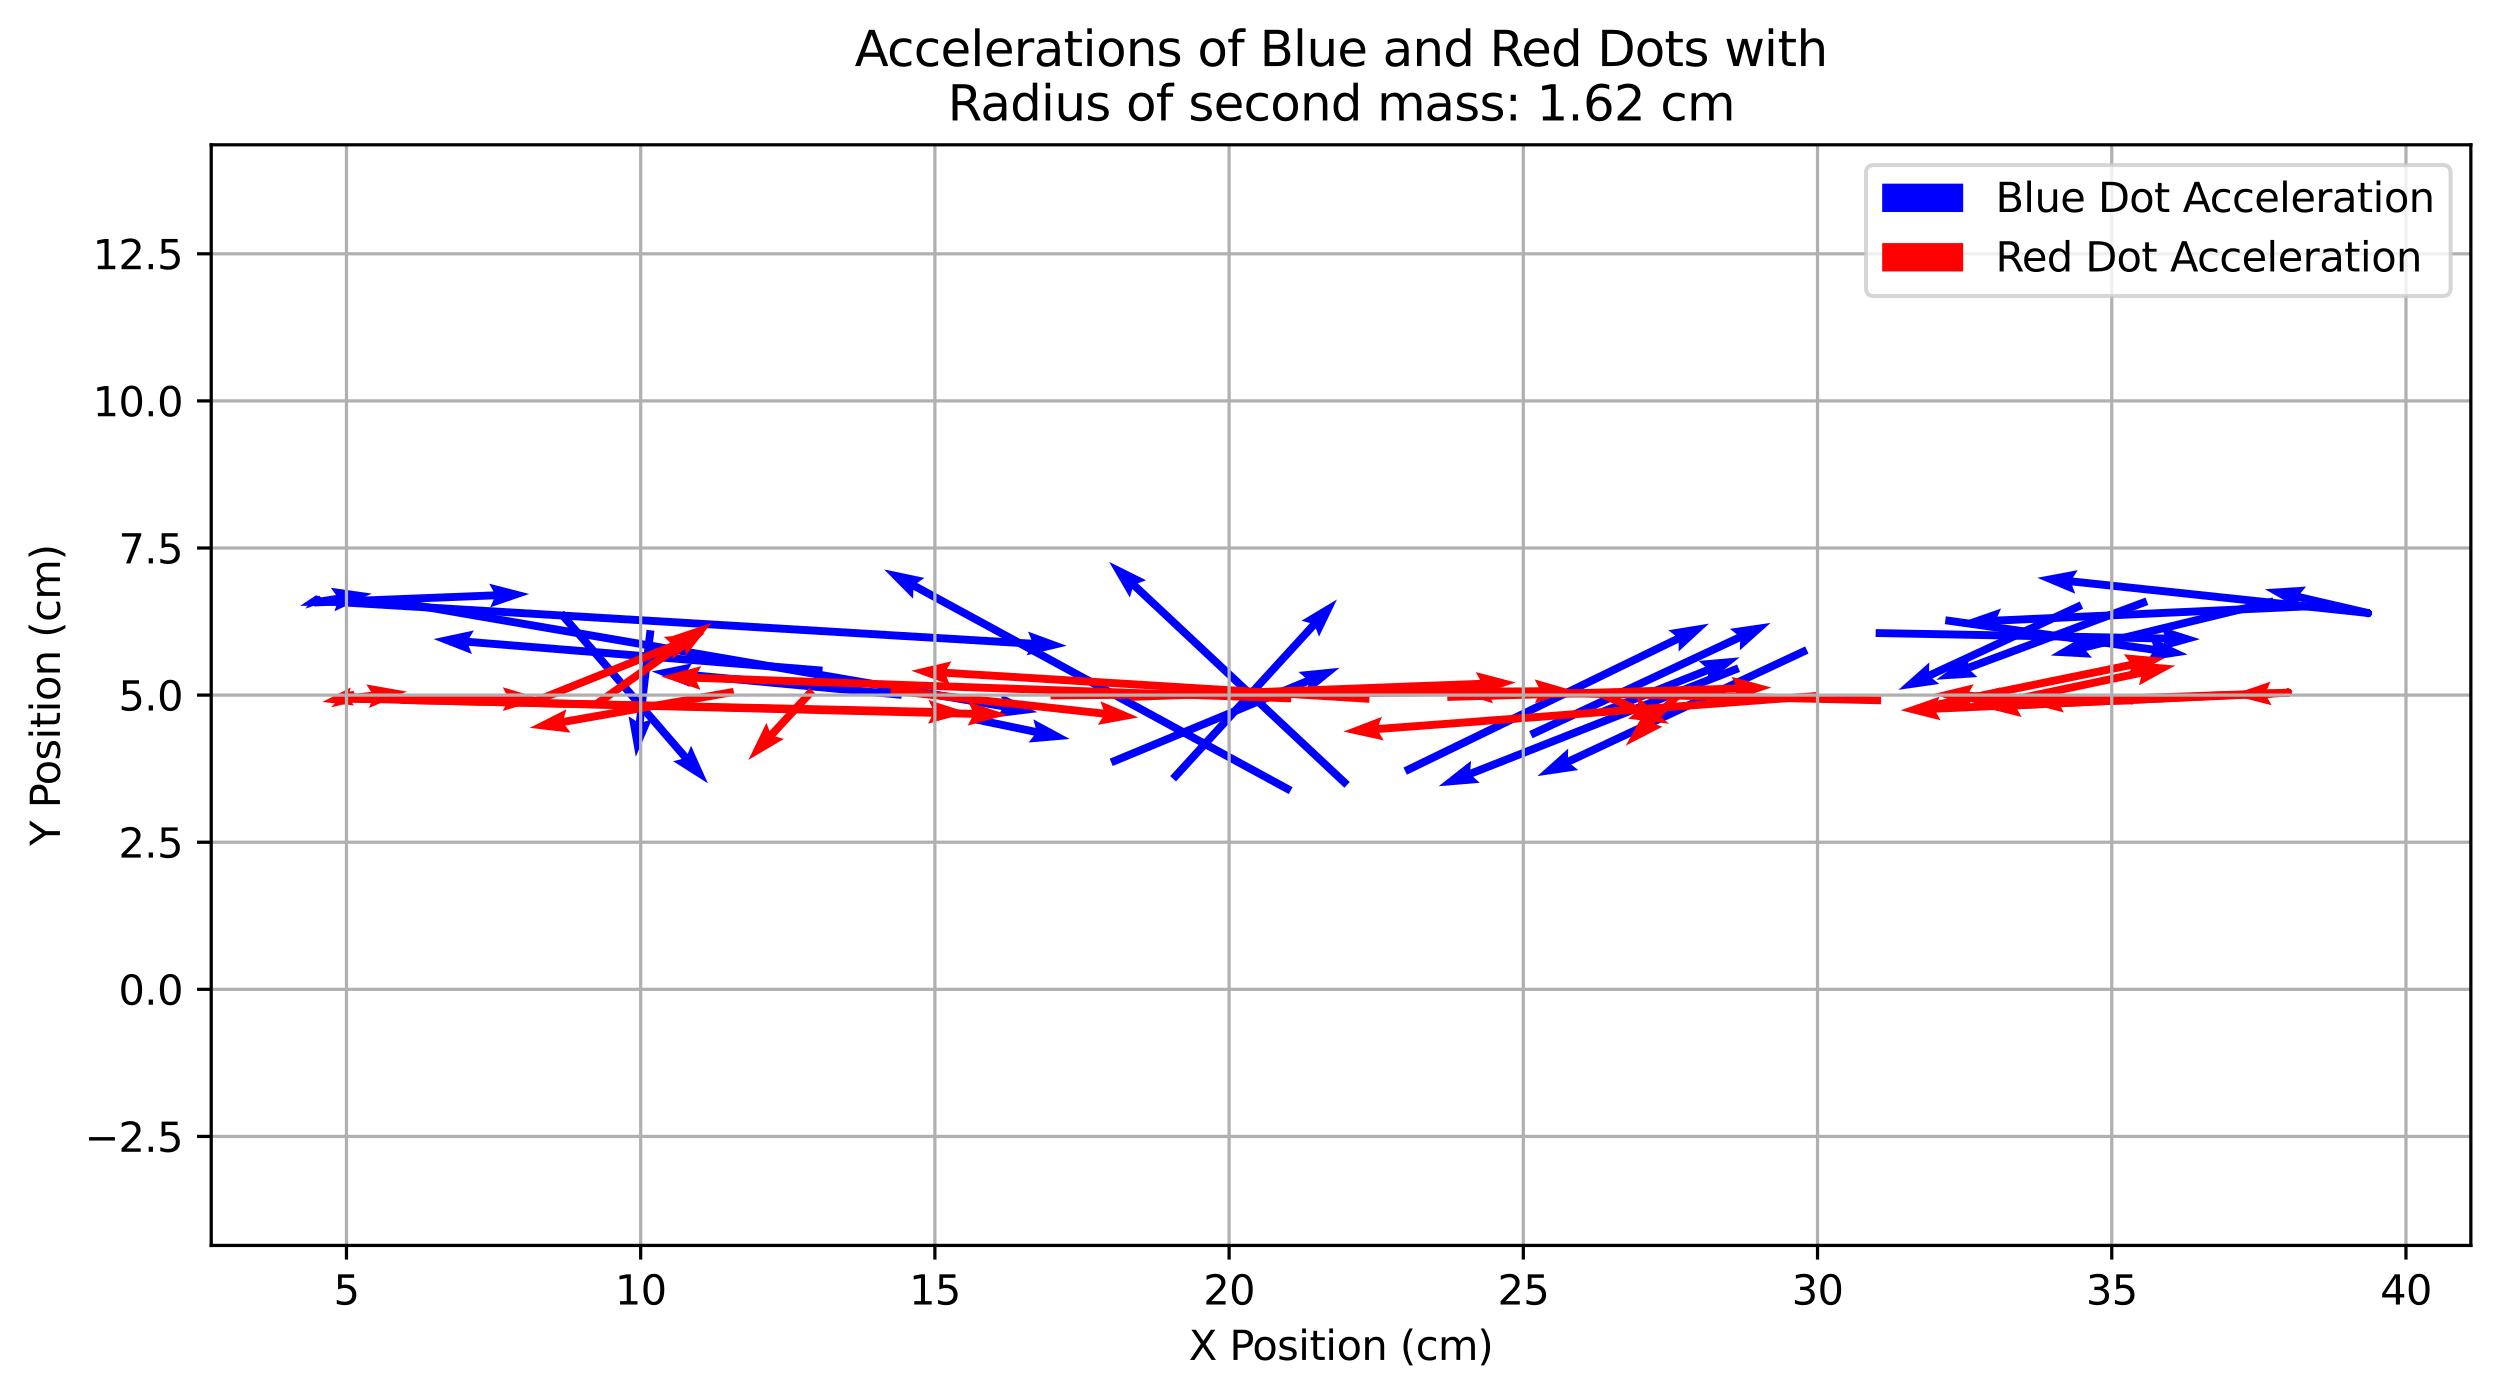 <?xml version="1.0" encoding="utf-8" standalone="no"?>
<!DOCTYPE svg PUBLIC "-//W3C//DTD SVG 1.1//EN"
  "http://www.w3.org/Graphics/SVG/1.1/DTD/svg11.dtd">
<svg xmlns:xlink="http://www.w3.org/1999/xlink" width="617.361pt" height="345.112pt" viewBox="0 0 617.361 345.112" xmlns="http://www.w3.org/2000/svg" version="1.1">
 <defs>
  <style type="text/css">*{stroke-linejoin: round; stroke-linecap: butt}</style>
 </defs>
 <g id="figure_1">
  <g id="patch_1">
   <path d="M 0 345.112 
L 617.361 345.112 
L 617.361 0 
L 0 0 
z
" style="fill: #ffffff"/>
  </g>
  <g id="axes_1">
   <g id="patch_2">
    <path d="M 52.161 307.555 
L 610.161 307.555 
L 610.161 35.755 
L 52.161 35.755 
z
" style="fill: #ffffff"/>
   </g>
   <g id="Quiver_1">
    <path d="M 78.621 149.083 
L 79.378 148.466 
L 79.223 147.502 
L 78.31 147.155 
L 77.553 147.771 
L 77.708 148.735 
L 78.621 149.083 
L 79.378 148.466 
" clip-path="url(#p3fbc8c817f)" style="fill: #0000ff"/>
    <path d="M 78.369 149.037 
L 79.251 148.618 
L 79.33 147.645 
L 78.526 147.09 
L 77.644 147.509 
L 77.565 148.482 
L 78.369 149.037 
L 79.251 148.618 
" clip-path="url(#p3fbc8c817f)" style="fill: #0000ff"/>
    <path d="M 79.41 147.953 
L 78.796 147.193 
L 77.832 147.346 
L 77.481 148.257 
L 78.095 149.016 
L 79.06 148.864 
L 79.41 147.953 
L 78.796 147.193 
" clip-path="url(#p3fbc8c817f)" style="fill: #0000ff"/>
    <path d="M 79.381 148.13 
L 78.93 147.263 
L 77.955 147.22 
L 77.43 148.043 
L 77.88 148.91 
L 78.856 148.953 
L 79.381 148.13 
L 78.93 147.263 
" clip-path="url(#p3fbc8c817f)" style="fill: #0000ff"/>
    <path d="M 79.115 148.823 
L 79.426 147.897 
L 78.78 147.165 
L 77.823 147.358 
L 77.512 148.284 
L 78.158 149.016 
L 79.115 148.823 
L 79.426 147.897 
" clip-path="url(#p3fbc8c817f)" style="fill: #0000ff"/>
    <path d="M 78.673 148.413 
L 78.37 148.633 
L 79.112 149.02 
L 75.42 150.307 
L 77.794 147.2 
L 77.93 148.026 
L 78.234 147.807 
L 78.673 148.413 
" clip-path="url(#p3fbc8c817f)" style="fill: #0000ff"/>
    <path d="M 78.744 148.7 
L 78.294 148.835 
L 79.015 149.599 
L 74.111 149.605 
L 78.202 146.901 
L 78.023 147.936 
L 78.473 147.8 
L 78.744 148.7 
" clip-path="url(#p3fbc8c817f)" style="fill: #0000ff"/>
    <path d="M 77.549 148.59 
L 77.671 148.422 
L 77.213 148.347 
L 78.937 147.032 
L 78.221 149.078 
L 78.007 148.666 
L 77.885 148.834 
L 77.549 148.59 
" clip-path="url(#p3fbc8c817f)" style="fill: #0000ff"/>
    <path d="M 77.468 147.781 
L 82.971 146.943 
L 81.711 145.159 
L 91.806 146.585 
L 82.593 150.951 
L 83.265 148.873 
L 77.762 149.711 
L 77.468 147.781 
" clip-path="url(#p3fbc8c817f)" style="fill: #0000ff"/>
    <path d="M 77.486 147.803 
L 121.856 146.05 
L 120.803 144.137 
L 130.676 146.678 
L 121.034 149.991 
L 121.933 148.001 
L 77.563 149.755 
L 77.486 147.803 
" clip-path="url(#p3fbc8c817f)" style="fill: #0000ff"/>
    <path d="M 80.964 147.561 
L 254.709 157.97 
L 253.851 155.963 
L 263.423 159.471 
L 253.501 161.811 
L 254.592 159.92 
L 80.847 149.51 
L 80.964 147.561 
" clip-path="url(#p3fbc8c817f)" style="fill: #0000ff"/>
    <path d="M 95.342 147.233 
L 247.676 173.425 
L 247.044 171.335 
L 256.172 175.877 
L 246.052 177.109 
L 247.345 175.35 
L 95.011 149.158 
L 95.342 147.233 
" clip-path="url(#p3fbc8c817f)" style="fill: #0000ff"/>
    <path d="M 139.242 150.829 
L 169.814 186.167 
L 170.652 184.151 
L 174.825 193.453 
L 166.221 187.984 
L 168.337 187.445 
L 137.765 152.107 
L 139.242 150.829 
" clip-path="url(#p3fbc8c817f)" style="fill: #0000ff"/>
    <path d="M 161.597 155.759 
L 158.987 178.283 
L 161.039 177.538 
L 157.006 186.901 
L 155.219 176.864 
L 157.047 178.059 
L 159.657 155.535 
L 161.597 155.759 
" clip-path="url(#p3fbc8c817f)" style="fill: #0000ff"/>
    <path d="M 203.026 166.581 
L 115.736 159.494 
L 116.551 161.52 
L 107.055 157.81 
L 117.025 155.68 
L 115.894 157.548 
L 203.184 164.634 
L 203.026 166.581 
" clip-path="url(#p3fbc8c817f)" style="fill: #0000ff"/>
    <path d="M 222.581 172.568 
L 169.589 167.596 
L 170.379 169.632 
L 160.93 165.803 
L 170.926 163.798 
L 169.771 165.652 
L 222.764 170.623 
L 222.581 172.568 
" clip-path="url(#p3fbc8c817f)" style="fill: #0000ff"/>
    <path d="M 241.084 176.698 
L 255.742 179.739 
L 255.183 177.628 
L 264.149 182.48 
L 253.993 183.365 
L 255.346 181.651 
L 240.688 178.61 
L 241.084 176.698 
" clip-path="url(#p3fbc8c817f)" style="fill: #0000ff"/>
    <path d="M 274.03 187.355 
L 322.302 167.359 
L 320.653 165.929 
L 330.795 164.898 
L 322.895 171.342 
L 323.05 169.164 
L 274.777 189.16 
L 274.03 187.355 
" clip-path="url(#p3fbc8c817f)" style="fill: #0000ff"/>
    <path d="M 288.961 191.657 
L 323.499 153.873 
L 321.398 153.276 
L 330.149 148.045 
L 325.723 157.229 
L 324.94 155.19 
L 290.403 192.975 
L 288.961 191.657 
" clip-path="url(#p3fbc8c817f)" style="fill: #0000ff"/>
    <path d="M 318.256 196.105 
L 225.559 145.675 
L 225.483 147.857 
L 218.306 140.617 
L 228.283 142.711 
L 226.492 143.959 
L 319.19 194.39 
L 318.256 196.105 
" clip-path="url(#p3fbc8c817f)" style="fill: #0000ff"/>
    <path d="M 331.982 194.54 
L 279.626 145.471 
L 279.003 147.563 
L 273.882 138.748 
L 283.01 143.288 
L 280.962 144.046 
L 333.318 193.115 
L 331.982 194.54 
" clip-path="url(#p3fbc8c817f)" style="fill: #0000ff"/>
    <path d="M 346.57 189.546 
L 413.69 156.96 
L 411.958 155.63 
L 422.022 154 
L 414.517 160.901 
L 414.543 158.717 
L 347.423 191.303 
L 346.57 189.546 
" clip-path="url(#p3fbc8c817f)" style="fill: #0000ff"/>
    <path d="M 377.622 180.544 
L 428.884 156.637 
L 427.174 155.28 
L 437.262 153.807 
L 429.65 160.59 
L 429.71 158.407 
L 378.447 182.314 
L 377.622 180.544 
" clip-path="url(#p3fbc8c817f)" style="fill: #0000ff"/>
    <path d="M 394.853 175.082 
L 421.079 164.662 
L 419.45 163.207 
L 429.607 162.324 
L 421.613 168.652 
L 421.8 166.477 
L 395.574 176.897 
L 394.853 175.082 
" clip-path="url(#p3fbc8c817f)" style="fill: #0000ff"/>
    <path d="M 429.678 165.918 
L 363.8 191.845 
L 365.424 193.305 
L 355.264 194.155 
L 363.278 187.853 
L 363.085 190.028 
L 428.963 164.1 
L 429.678 165.918 
" clip-path="url(#p3fbc8c817f)" style="fill: #0000ff"/>
    <path d="M 446.597 161.393 
L 388.022 188.807 
L 389.734 190.162 
L 379.648 191.648 
L 387.251 184.856 
L 387.194 187.038 
L 445.769 159.624 
L 446.597 161.393 
" clip-path="url(#p3fbc8c817f)" style="fill: #0000ff"/>
    <path d="M 463.208 155.348 
L 534.486 156.705 
L 533.547 154.734 
L 543.255 157.848 
L 533.436 160.591 
L 534.449 158.657 
L 463.171 157.3 
L 463.208 155.348 
" clip-path="url(#p3fbc8c817f)" style="fill: #0000ff"/>
    <path d="M 480.523 152.202 
L 531.684 159.433 
L 530.99 157.363 
L 540.249 161.63 
L 530.17 163.164 
L 531.41 161.367 
L 480.25 154.135 
L 480.523 152.202 
" clip-path="url(#p3fbc8c817f)" style="fill: #0000ff"/>
    <path d="M 514.414 150.308 
L 477.181 167.538 
L 478.887 168.9 
L 468.795 170.343 
L 476.427 163.583 
L 476.361 165.765 
L 513.594 148.536 
L 514.414 150.308 
" clip-path="url(#p3fbc8c817f)" style="fill: #0000ff"/>
    <path d="M 530.506 149.396 
L 486.707 165.711 
L 488.304 167.2 
L 478.131 167.864 
L 486.259 161.71 
L 486.026 163.881 
L 529.824 147.566 
L 530.506 149.396 
" clip-path="url(#p3fbc8c817f)" style="fill: #0000ff"/>
    <path d="M 561.708 149.448 
L 515.176 160.751 
L 516.586 162.418 
L 506.405 161.877 
L 515.203 156.725 
L 514.715 158.853 
L 561.247 147.55 
L 561.708 149.448 
" clip-path="url(#p3fbc8c817f)" style="fill: #0000ff"/>
    <path d="M 576.462 150.4 
L 493.359 154.21 
L 494.424 156.116 
L 484.535 153.637 
L 494.155 150.263 
L 493.269 152.259 
L 576.373 148.449 
L 576.462 150.4 
" clip-path="url(#p3fbc8c817f)" style="fill: #0000ff"/>
    <path d="M 583.909 152.269 
L 511.701 144.576 
L 512.465 146.621 
L 503.065 142.674 
L 513.086 140.795 
L 511.908 142.634 
L 584.116 150.327 
L 583.909 152.269 
" clip-path="url(#p3fbc8c817f)" style="fill: #0000ff"/>
    <path d="M 584.437 152.324 
L 567.645 148.433 
L 568.156 150.556 
L 559.304 145.498 
L 569.478 144.848 
L 568.086 146.531 
L 584.878 150.421 
L 584.437 152.324 
" clip-path="url(#p3fbc8c817f)" style="fill: #0000ff"/>
    <path d="M 584.69 151.617 
L 584.477 151.587 
L 584.629 152.043 
L 582.592 151.1 
L 584.811 150.765 
L 584.538 151.161 
L 584.751 151.191 
L 584.69 151.617 
" clip-path="url(#p3fbc8c817f)" style="fill: #0000ff"/>
    <path d="M 583.865 151.052 
L 583.993 152.02 
L 584.895 152.393 
L 585.669 151.798 
L 585.541 150.83 
L 584.639 150.457 
L 583.865 151.052 
L 583.993 152.02 
" clip-path="url(#p3fbc8c817f)" style="fill: #0000ff"/>
    <path d="M 583.788 151.429 
L 584.294 152.264 
L 585.271 152.243 
L 585.741 151.387 
L 585.234 150.552 
L 584.258 150.573 
L 583.788 151.429 
L 584.294 152.264 
" clip-path="url(#p3fbc8c817f)" style="fill: #0000ff"/>
    <path d="M 584.599 150.502 
L 583.853 151.132 
L 584.025 152.093 
L 584.944 152.424 
L 585.69 151.794 
L 585.517 150.833 
L 584.599 150.502 
L 583.853 151.132 
" clip-path="url(#p3fbc8c817f)" style="fill: #0000ff"/>
    <path d="M 584.777 150.474 
L 583.921 150.944 
L 583.9 151.92 
L 584.735 152.427 
L 585.591 151.957 
L 585.612 150.981 
L 584.777 150.474 
L 583.921 150.944 
" clip-path="url(#p3fbc8c817f)" style="fill: #0000ff"/>
    <path d="M 585.167 152.292 
L 585.725 151.491 
L 585.31 150.607 
L 584.336 150.525 
L 583.779 151.326 
L 584.194 152.21 
L 585.167 152.292 
L 585.725 151.491 
" clip-path="url(#p3fbc8c817f)" style="fill: #0000ff"/>
    <path d="M 585.01 152.333 
L 585.685 151.627 
L 585.411 150.69 
L 584.463 150.458 
L 583.788 151.164 
L 584.061 152.101 
L 585.01 152.333 
L 585.685 151.627 
" clip-path="url(#p3fbc8c817f)" style="fill: #0000ff"/>
    <path d="M 584.066 150.76 
L 583.816 151.704 
L 584.508 152.393 
L 585.45 152.138 
L 585.701 151.194 
L 585.009 150.505 
L 584.066 150.76 
L 583.816 151.704 
" clip-path="url(#p3fbc8c817f)" style="fill: #0000ff"/>
    <path d="M 584.26 150.59 
L 583.776 151.438 
L 584.268 152.282 
L 585.245 152.277 
L 585.729 151.429 
L 585.236 150.586 
L 584.26 150.59 
L 583.776 151.438 
" clip-path="url(#p3fbc8c817f)" style="fill: #0000ff"/>
    <path d="M 584.901 150.493 
L 583.988 150.84 
L 583.832 151.803 
L 584.588 152.421 
L 585.501 152.075 
L 585.658 151.111 
L 584.901 150.493 
L 583.988 150.84 
" clip-path="url(#p3fbc8c817f)" style="fill: #0000ff"/>
    <path d="M 585.686 151.19 
L 585.018 150.477 
L 584.067 150.698 
L 583.783 151.632 
L 584.451 152.345 
L 585.402 152.124 
L 585.686 151.19 
L 585.018 150.477 
" clip-path="url(#p3fbc8c817f)" style="fill: #0000ff"/>
    <path d="M 585.071 152.339 
L 585.711 151.601 
L 585.393 150.678 
L 584.434 150.492 
L 583.794 151.23 
L 584.112 152.153 
L 585.071 152.339 
L 585.711 151.601 
" clip-path="url(#p3fbc8c817f)" style="fill: #0000ff"/>
    <path d="M 583.787 151.413 
L 584.265 152.264 
L 585.242 152.275 
L 585.74 151.435 
L 585.261 150.584 
L 584.285 150.572 
L 583.787 151.413 
L 584.265 152.264 
" clip-path="url(#p3fbc8c817f)" style="fill: #0000ff"/>
    <path d="M 583.824 151.62 
L 584.493 152.331 
L 585.443 152.107 
L 585.725 151.172 
L 585.055 150.461 
L 584.105 150.685 
L 583.824 151.62 
L 584.493 152.331 
" clip-path="url(#p3fbc8c817f)" style="fill: #0000ff"/>
    <path d="M 585.639 151.042 
L 584.867 150.444 
L 583.963 150.813 
L 583.83 151.78 
L 584.602 152.379 
L 585.506 152.01 
L 585.639 151.042 
L 584.867 150.444 
" clip-path="url(#p3fbc8c817f)" style="fill: #0000ff"/>
    <path d="M 585.692 151.451 
L 585.25 150.58 
L 584.275 150.528 
L 583.742 151.346 
L 584.184 152.217 
L 585.159 152.269 
L 585.692 151.451 
L 585.25 150.58 
" clip-path="url(#p3fbc8c817f)" style="fill: #0000ff"/>
    <path d="M 585.159 152.282 
L 585.721 151.483 
L 585.311 150.597 
L 584.338 150.51 
L 583.776 151.308 
L 584.187 152.194 
L 585.159 152.282 
L 585.721 151.483 
" clip-path="url(#p3fbc8c817f)" style="fill: #0000ff"/>
    <path d="M 583.829 151.543 
L 584.42 152.32 
L 585.389 152.197 
L 585.766 151.296 
L 585.175 150.519 
L 584.206 150.642 
L 583.829 151.543 
L 584.42 152.32 
" clip-path="url(#p3fbc8c817f)" style="fill: #0000ff"/>
    <path d="M 583.815 151.34 
L 584.239 152.22 
L 585.213 152.292 
L 585.762 151.485 
L 585.338 150.606 
L 584.364 150.533 
L 583.815 151.34 
L 584.239 152.22 
" clip-path="url(#p3fbc8c817f)" style="fill: #0000ff"/>
    <path d="M 585.029 150.505 
L 584.082 150.744 
L 583.815 151.683 
L 584.495 152.384 
L 585.442 152.146 
L 585.709 151.206 
L 585.029 150.505 
L 584.082 150.744 
" clip-path="url(#p3fbc8c817f)" style="fill: #0000ff"/>
    <path d="M 585.182 150.535 
L 584.209 150.619 
L 583.795 151.504 
L 584.354 152.304 
L 585.327 152.22 
L 585.741 151.335 
L 585.182 150.535 
L 584.209 150.619 
" clip-path="url(#p3fbc8c817f)" style="fill: #0000ff"/>
    <path d="M 585.204 152.251 
L 585.716 151.42 
L 585.252 150.56 
L 584.276 150.533 
L 583.764 151.364 
L 584.228 152.223 
L 585.204 152.251 
L 585.716 151.42 
" clip-path="url(#p3fbc8c817f)" style="fill: #0000ff"/>
    <path d="M 584.037 152.074 
L 584.971 152.358 
L 585.685 151.691 
L 585.464 150.74 
L 584.529 150.456 
L 583.816 151.123 
L 584.037 152.074 
L 584.971 152.358 
" clip-path="url(#p3fbc8c817f)" style="fill: #0000ff"/>
    <path d="M 584.263 152.255 
L 585.24 152.258 
L 585.731 151.414 
L 585.245 150.567 
L 584.269 150.564 
L 583.778 151.408 
L 584.263 152.255 
L 585.24 152.258 
" clip-path="url(#p3fbc8c817f)" style="fill: #0000ff"/>
    <path d="M 585.516 151.997 
L 585.627 151.027 
L 584.842 150.445 
L 583.947 150.834 
L 583.835 151.804 
L 584.62 152.385 
L 585.516 151.997 
L 585.627 151.027 
" clip-path="url(#p3fbc8c817f)" style="fill: #0000ff"/>
    <path d="M 585.644 151.909 
L 585.599 150.934 
L 584.732 150.485 
L 583.91 151.011 
L 583.954 151.986 
L 584.821 152.436 
L 585.644 151.909 
L 585.599 150.934 
" clip-path="url(#p3fbc8c817f)" style="fill: #0000ff"/>
   </g>
   <g id="Quiver_2">
    <path d="M 87.761 171.391 
L 87.104 170.669 
L 86.15 170.877 
L 85.853 171.807 
L 86.51 172.529 
L 87.464 172.321 
L 87.761 171.391 
L 87.104 170.669 
" clip-path="url(#p3fbc8c817f)" style="fill: #ff0000"/>
    <path d="M 87.127 170.799 
L 86.154 170.88 
L 85.737 171.763 
L 86.293 172.566 
L 87.267 172.485 
L 87.683 171.602 
L 87.127 170.799 
L 86.154 170.88 
" clip-path="url(#p3fbc8c817f)" style="fill: #ff0000"/>
    <path d="M 86.893 170.759 
L 85.99 171.13 
L 85.86 172.098 
L 86.632 172.695 
L 87.536 172.324 
L 87.666 171.356 
L 86.893 170.759 
L 85.99 171.13 
" clip-path="url(#p3fbc8c817f)" style="fill: #ff0000"/>
    <path d="M 87.583 171.817 
L 87.223 170.91 
L 86.257 170.767 
L 85.651 171.533 
L 86.011 172.441 
L 86.977 172.583 
L 87.583 171.817 
L 87.223 170.91 
" clip-path="url(#p3fbc8c817f)" style="fill: #ff0000"/>
    <path d="M 87.515 172.404 
L 87.661 171.439 
L 86.898 170.829 
L 85.989 171.186 
L 85.843 172.151 
L 86.606 172.76 
L 87.515 172.404 
L 87.661 171.439 
" clip-path="url(#p3fbc8c817f)" style="fill: #ff0000"/>
    <path d="M 87.061 172.249 
L 86.556 172.542 
L 87.648 173.259 
L 81.718 174.679 
L 85.887 170.229 
L 85.969 171.533 
L 86.474 171.239 
L 87.061 172.249 
" clip-path="url(#p3fbc8c817f)" style="fill: #ff0000"/>
    <path d="M 87.165 172.741 
L 86.421 172.877 
L 87.436 174.229 
L 79.59 173.355 
L 86.621 169.765 
L 86.149 171.389 
L 86.893 171.253 
L 87.165 172.741 
" clip-path="url(#p3fbc8c817f)" style="fill: #ff0000"/>
    <path d="M 85.606 172.236 
L 85.778 172.04 
L 85.214 171.894 
L 87.514 170.445 
L 86.391 172.92 
L 86.17 172.382 
L 85.999 172.578 
L 85.606 172.236 
" clip-path="url(#p3fbc8c817f)" style="fill: #ff0000"/>
    <path d="M 85.637 171.545 
L 91.641 170.841 
L 90.444 169.015 
L 100.483 170.786 
L 91.127 174.834 
L 91.869 172.78 
L 85.865 173.485 
L 85.637 171.545 
" clip-path="url(#p3fbc8c817f)" style="fill: #ff0000"/>
    <path d="M 85.559 171.606 
L 125.139 171.669 
L 124.165 169.714 
L 133.926 172.659 
L 124.156 175.573 
L 125.136 173.622 
L 85.556 173.559 
L 85.559 171.606 
" clip-path="url(#p3fbc8c817f)" style="fill: #ff0000"/>
    <path d="M 88.337 171.575 
L 240.032 175.297 
L 239.103 173.321 
L 248.794 176.489 
L 238.96 179.178 
L 239.984 177.25 
L 88.289 173.528 
L 88.337 171.575 
" clip-path="url(#p3fbc8c817f)" style="fill: #ff0000"/>
    <path d="M 98.918 171.874 
L 230.227 174.819 
L 229.294 172.844 
L 238.991 175.992 
L 229.163 178.702 
L 230.183 176.771 
L 98.874 173.827 
L 98.918 171.874 
" clip-path="url(#p3fbc8c817f)" style="fill: #ff0000"/>
    <path d="M 130.609 172.698 
L 165.544 158.72 
L 163.911 157.269 
L 174.066 156.361 
L 166.088 162.709 
L 166.269 160.533 
L 131.335 174.511 
L 130.609 172.698 
" clip-path="url(#p3fbc8c817f)" style="fill: #ff0000"/>
    <path d="M 146.628 173.124 
L 167.941 158.103 
L 166.017 157.069 
L 175.687 153.838 
L 169.393 161.858 
L 169.066 159.699 
L 147.753 174.72 
L 146.628 173.124 
" clip-path="url(#p3fbc8c817f)" style="fill: #ff0000"/>
    <path d="M 181.384 171.808 
L 139.601 179.177 
L 140.902 180.93 
L 130.777 179.741 
L 139.885 175.16 
L 139.262 177.253 
L 181.045 169.885 
L 181.384 171.808 
" clip-path="url(#p3fbc8c817f)" style="fill: #ff0000"/>
    <path d="M 201.303 171.204 
L 191.471 181.866 
L 193.569 182.472 
L 184.796 187.665 
L 189.262 178.5 
L 190.036 180.542 
L 199.867 169.88 
L 201.303 171.204 
" clip-path="url(#p3fbc8c817f)" style="fill: #ff0000"/>
    <path d="M 220.059 169.528 
L 272.485 175.229 
L 271.725 173.182 
L 281.117 177.15 
L 271.092 179.006 
L 272.274 177.17 
L 219.848 171.47 
L 220.059 169.528 
" clip-path="url(#p3fbc8c817f)" style="fill: #ff0000"/>
    <path d="M 259.421 170.754 
L 379.965 169.722 
L 378.972 167.777 
L 388.762 170.623 
L 379.022 173.636 
L 379.982 171.674 
L 259.438 172.707 
L 259.421 170.754 
" clip-path="url(#p3fbc8c817f)" style="fill: #ff0000"/>
    <path d="M 279.102 171.129 
L 365.479 167.889 
L 364.43 165.974 
L 374.298 168.535 
L 364.649 171.829 
L 365.552 169.841 
L 279.176 173.08 
L 279.102 171.129 
" clip-path="url(#p3fbc8c817f)" style="fill: #ff0000"/>
    <path d="M 318.814 173.443 
L 172.06 168.367 
L 172.969 170.352 
L 163.311 167.087 
L 173.171 164.497 
L 172.128 166.415 
L 318.882 171.491 
L 318.814 173.443 
" clip-path="url(#p3fbc8c817f)" style="fill: #ff0000"/>
    <path d="M 338.109 173.552 
L 233.745 167.143 
L 234.6 169.152 
L 225.032 165.629 
L 234.959 163.304 
L 233.864 165.193 
L 338.229 171.602 
L 338.109 173.552 
" clip-path="url(#p3fbc8c817f)" style="fill: #ff0000"/>
    <path d="M 357.365 171.134 
L 428.628 169.061 
L 427.595 167.137 
L 437.441 169.782 
L 427.766 172.994 
L 428.685 171.013 
L 357.422 173.087 
L 357.365 171.134 
" clip-path="url(#p3fbc8c817f)" style="fill: #ff0000"/>
    <path d="M 396.254 170.682 
L 404.524 174.309 
L 404.415 172.129 
L 412.181 178.733 
L 402.061 177.494 
L 403.74 176.098 
L 395.47 172.471 
L 396.254 170.682 
" clip-path="url(#p3fbc8c817f)" style="fill: #ff0000"/>
    <path d="M 415.459 171.966 
L 408.454 178.73 
L 410.513 179.457 
L 401.453 184.132 
L 406.443 175.242 
L 407.097 177.325 
L 414.103 170.561 
L 415.459 171.966 
" clip-path="url(#p3fbc8c817f)" style="fill: #ff0000"/>
    <path d="M 449.252 172.788 
L 340.594 180.975 
L 341.715 182.849 
L 331.757 180.661 
L 341.274 177.007 
L 340.447 179.027 
L 449.105 170.841 
L 449.252 172.788 
" clip-path="url(#p3fbc8c817f)" style="fill: #ff0000"/>
    <path d="M 464.482 173.914 
L 367.766 171.72 
L 368.698 173.694 
L 359.002 170.544 
L 368.831 167.837 
L 367.81 169.767 
L 464.526 171.962 
L 464.482 173.914 
" clip-path="url(#p3fbc8c817f)" style="fill: #ff0000"/>
    <path d="M 477.753 173.132 
L 525.79 163.292 
L 524.441 161.575 
L 534.595 162.485 
L 525.617 167.315 
L 526.182 165.205 
L 478.145 175.046 
L 477.753 173.132 
" clip-path="url(#p3fbc8c817f)" style="fill: #ff0000"/>
    <path d="M 490.457 173.208 
L 528.355 165.214 
L 526.996 163.505 
L 537.156 164.356 
L 528.206 169.237 
L 528.758 167.125 
L 490.861 175.119 
L 490.457 173.208 
" clip-path="url(#p3fbc8c817f)" style="fill: #ff0000"/>
    <path d="M 514.94 174.298 
L 486.208 172.812 
L 487.083 174.813 
L 477.482 171.383 
L 487.385 168.962 
L 486.309 170.862 
L 515.041 172.348 
L 514.94 174.298 
" clip-path="url(#p3fbc8c817f)" style="fill: #ff0000"/>
    <path d="M 526.809 173.976 
L 492.987 173.621 
L 493.943 175.584 
L 484.209 172.552 
L 494.004 169.725 
L 493.007 171.668 
L 526.83 172.023 
L 526.809 173.976 
" clip-path="url(#p3fbc8c817f)" style="fill: #ff0000"/>
    <path d="M 550.248 172.637 
L 498.154 175.155 
L 499.223 177.059 
L 489.328 174.604 
L 498.94 171.207 
L 498.059 173.205 
L 550.154 170.686 
L 550.248 172.637 
" clip-path="url(#p3fbc8c817f)" style="fill: #ff0000"/>
    <path d="M 561.144 172.24 
L 478.167 175.974 
L 479.23 177.881 
L 469.344 175.393 
L 478.967 172.028 
L 478.079 174.023 
L 561.056 170.289 
L 561.144 172.24 
" clip-path="url(#p3fbc8c817f)" style="fill: #ff0000"/>
    <path d="M 564.756 172.059 
L 508.626 174.04 
L 509.671 175.958 
L 499.809 173.375 
L 509.464 170.102 
L 508.557 172.089 
L 564.687 170.107 
L 564.756 172.059 
" clip-path="url(#p3fbc8c817f)" style="fill: #ff0000"/>
    <path d="M 565.006 172.037 
L 559.906 172.249 
L 560.963 174.159 
L 551.084 171.638 
L 560.719 168.306 
L 559.825 170.297 
L 564.925 170.085 
L 565.006 172.037 
" clip-path="url(#p3fbc8c817f)" style="fill: #ff0000"/>
    <path d="M 564.095 171.385 
L 564.867 171.983 
L 565.771 171.614 
L 565.903 170.646 
L 565.131 170.048 
L 564.227 170.418 
L 564.095 171.385 
L 564.867 171.983 
" clip-path="url(#p3fbc8c817f)" style="fill: #ff0000"/>
    <path d="M 564.325 171.649 
L 565.248 171.969 
L 565.987 171.33 
L 565.803 170.371 
L 564.88 170.051 
L 564.142 170.69 
L 564.325 171.649 
L 565.248 171.969 
" clip-path="url(#p3fbc8c817f)" style="fill: #ff0000"/>
    <path d="M 564.317 170.339 
L 564.058 171.281 
L 564.745 171.975 
L 565.689 171.728 
L 565.948 170.786 
L 565.261 170.092 
L 564.317 170.339 
L 564.058 171.281 
" clip-path="url(#p3fbc8c817f)" style="fill: #ff0000"/>
    <path d="M 565.777 170.404 
L 564.865 170.054 
L 564.106 170.67 
L 564.26 171.634 
L 565.172 171.983 
L 565.93 171.368 
L 565.777 170.404 
L 564.865 170.054 
" clip-path="url(#p3fbc8c817f)" style="fill: #ff0000"/>
    <path d="M 565.929 171.277 
L 565.709 170.326 
L 564.775 170.041 
L 564.061 170.707 
L 564.281 171.658 
L 565.215 171.943 
L 565.929 171.277 
L 565.709 170.326 
" clip-path="url(#p3fbc8c817f)" style="fill: #ff0000"/>
    <path d="M 564.952 171.924 
L 565.844 171.527 
L 565.945 170.555 
L 565.155 169.982 
L 564.263 170.38 
L 564.161 171.351 
L 564.952 171.924 
L 565.844 171.527 
" clip-path="url(#p3fbc8c817f)" style="fill: #ff0000"/>
    <path d="M 564.118 170.642 
L 564.242 171.61 
L 565.142 171.987 
L 565.919 171.396 
L 565.795 170.427 
L 564.894 170.05 
L 564.118 170.642 
L 564.242 171.61 
" clip-path="url(#p3fbc8c817f)" style="fill: #ff0000"/>
    <path d="M 564.805 170.066 
L 564.087 170.727 
L 564.3 171.68 
L 565.232 171.972 
L 565.95 171.311 
L 565.737 170.358 
L 564.805 170.066 
L 564.087 170.727 
" clip-path="url(#p3fbc8c817f)" style="fill: #ff0000"/>
    <path d="M 565.882 171.446 
L 565.816 170.472 
L 564.94 170.041 
L 564.129 170.585 
L 564.194 171.559 
L 565.07 171.99 
L 565.882 171.446 
L 565.816 170.472 
" clip-path="url(#p3fbc8c817f)" style="fill: #ff0000"/>
    <path d="M 565.67 171.697 
L 565.943 170.76 
L 565.268 170.054 
L 564.32 170.286 
L 564.046 171.224 
L 564.721 171.929 
L 565.67 171.697 
L 565.943 170.76 
" clip-path="url(#p3fbc8c817f)" style="fill: #ff0000"/>
    <path d="M 564.123 171.377 
L 564.878 171.996 
L 565.791 171.652 
L 565.95 170.689 
L 565.195 170.069 
L 564.282 170.413 
L 564.123 171.377 
L 564.878 171.996 
" clip-path="url(#p3fbc8c817f)" style="fill: #ff0000"/>
    <path d="M 564.338 170.35 
L 564.096 171.296 
L 564.795 171.979 
L 565.735 171.715 
L 565.977 170.769 
L 565.278 170.087 
L 564.338 170.35 
L 564.096 171.296 
" clip-path="url(#p3fbc8c817f)" style="fill: #ff0000"/>
    <path d="M 565.264 171.931 
L 565.942 171.228 
L 565.673 170.29 
L 564.726 170.053 
L 564.047 170.756 
L 564.316 171.694 
L 565.264 171.931 
L 565.942 171.228 
" clip-path="url(#p3fbc8c817f)" style="fill: #ff0000"/>
    <path d="M 565.696 170.313 
L 564.743 170.101 
L 564.083 170.821 
L 564.377 171.753 
L 565.33 171.964 
L 565.99 171.244 
L 565.696 170.313 
L 564.743 170.101 
" clip-path="url(#p3fbc8c817f)" style="fill: #ff0000"/>
    <path d="M 565.001 170.101 
L 564.168 170.61 
L 564.192 171.586 
L 565.05 172.053 
L 565.883 171.544 
L 565.859 170.568 
L 565.001 170.101 
L 564.168 170.61 
" clip-path="url(#p3fbc8c817f)" style="fill: #ff0000"/>
    <path d="M 564.141 170.761 
L 564.366 171.711 
L 565.302 171.992 
L 566.012 171.322 
L 565.787 170.371 
L 564.852 170.091 
L 564.141 170.761 
L 564.366 171.711 
" clip-path="url(#p3fbc8c817f)" style="fill: #ff0000"/>
    <path d="M 565.456 171.882 
L 565.981 171.058 
L 565.53 170.192 
L 564.554 170.149 
L 564.029 170.973 
L 564.48 171.839 
L 565.456 171.882 
L 565.981 171.058 
" clip-path="url(#p3fbc8c817f)" style="fill: #ff0000"/>
    <path d="M 565.796 170.476 
L 564.904 170.078 
L 564.114 170.652 
L 564.215 171.623 
L 565.107 172.021 
L 565.897 171.447 
L 565.796 170.476 
L 564.904 170.078 
" clip-path="url(#p3fbc8c817f)" style="fill: #ff0000"/>
    <path d="M 565.981 171.006 
L 565.485 170.165 
L 564.508 170.175 
L 564.029 171.026 
L 564.525 171.866 
L 565.502 171.856 
L 565.981 171.006 
L 565.485 170.165 
" clip-path="url(#p3fbc8c817f)" style="fill: #ff0000"/>
    <path d="M 564.771 171.963 
L 565.713 171.705 
L 565.96 170.761 
L 565.266 170.074 
L 564.324 170.332 
L 564.077 171.277 
L 564.771 171.963 
L 565.713 171.705 
" clip-path="url(#p3fbc8c817f)" style="fill: #ff0000"/>
    <path d="M 564.255 171.569 
L 565.143 171.974 
L 565.938 171.407 
L 565.844 170.435 
L 564.956 170.03 
L 564.161 170.597 
L 564.255 171.569 
L 565.143 171.974 
" clip-path="url(#p3fbc8c817f)" style="fill: #ff0000"/>
    <path d="M 565.265 170.108 
L 564.32 170.354 
L 564.061 171.296 
L 564.746 171.991 
L 565.691 171.745 
L 565.95 170.803 
L 565.265 170.108 
L 564.32 170.354 
" clip-path="url(#p3fbc8c817f)" style="fill: #ff0000"/>
    <path d="M 564.071 171.175 
L 564.677 171.941 
L 565.643 171.798 
L 566.003 170.89 
L 565.396 170.125 
L 564.43 170.267 
L 564.071 171.175 
L 564.677 171.941 
" clip-path="url(#p3fbc8c817f)" style="fill: #ff0000"/>
    <path d="M 564.95 171.993 
L 565.828 171.565 
L 565.896 170.591 
L 565.087 170.045 
L 564.209 170.473 
L 564.141 171.447 
L 564.95 171.993 
L 565.828 171.565 
" clip-path="url(#p3fbc8c817f)" style="fill: #ff0000"/>
    <path d="M 565.917 170.698 
L 565.156 170.085 
L 564.245 170.438 
L 564.095 171.402 
L 564.855 172.015 
L 565.766 171.663 
L 565.917 170.698 
L 565.156 170.085 
" clip-path="url(#p3fbc8c817f)" style="fill: #ff0000"/>
    <path d="M 565.648 170.271 
L 564.682 170.123 
L 564.071 170.884 
L 564.426 171.794 
L 565.391 171.943 
L 566.002 171.181 
L 565.648 170.271 
L 564.682 170.123 
" clip-path="url(#p3fbc8c817f)" style="fill: #ff0000"/>
   </g>
   <g id="matplotlib.axis_1">
    <g id="xtick_1">
     <g id="line2d_1">
      <path d="M 85.558 307.555 
L 85.558 35.755 
" clip-path="url(#p3fbc8c817f)" style="fill: none; stroke: #b0b0b0; stroke-width: 0.8; stroke-linecap: square"/>
     </g>
     <g id="line2d_2">
      <defs>
       <path id="ma0cc996bca" d="M 0 0 
L 0 3.5 
" style="stroke: #000000; stroke-width: 0.8"/>
      </defs>
      <g>
       <use xlink:href="#ma0cc996bca" x="85.558" y="307.555" style="stroke: #000000; stroke-width: 0.8"/>
      </g>
     </g>
     <g id="text_1">
      <!-- 5 -->
      <g transform="translate(82.376 322.154) scale(0.1 -0.1)">
       <defs>
        <path id="DejaVuSans-35" d="M 691 4666 
L 3169 4666 
L 3169 4134 
L 1269 4134 
L 1269 2991 
Q 1406 3038 1543 3061 
Q 1681 3084 1819 3084 
Q 2600 3084 3056 2656 
Q 3513 2228 3513 1497 
Q 3513 744 3044 326 
Q 2575 -91 1722 -91 
Q 1428 -91 1123 -41 
Q 819 9 494 109 
L 494 744 
Q 775 591 1075 516 
Q 1375 441 1709 441 
Q 2250 441 2565 725 
Q 2881 1009 2881 1497 
Q 2881 1984 2565 2268 
Q 2250 2553 1709 2553 
Q 1456 2553 1204 2497 
Q 953 2441 691 2322 
L 691 4666 
z
" transform="scale(0.016)"/>
       </defs>
       <use xlink:href="#DejaVuSans-35"/>
      </g>
     </g>
    </g>
    <g id="xtick_2">
     <g id="line2d_3">
      <path d="M 158.212 307.555 
L 158.212 35.755 
" clip-path="url(#p3fbc8c817f)" style="fill: none; stroke: #b0b0b0; stroke-width: 0.8; stroke-linecap: square"/>
     </g>
     <g id="line2d_4">
      <g>
       <use xlink:href="#ma0cc996bca" x="158.212" y="307.555" style="stroke: #000000; stroke-width: 0.8"/>
      </g>
     </g>
     <g id="text_2">
      <!-- 10 -->
      <g transform="translate(151.85 322.154) scale(0.1 -0.1)">
       <defs>
        <path id="DejaVuSans-31" d="M 794 531 
L 1825 531 
L 1825 4091 
L 703 3866 
L 703 4441 
L 1819 4666 
L 2450 4666 
L 2450 531 
L 3481 531 
L 3481 0 
L 794 0 
L 794 531 
z
" transform="scale(0.016)"/>
        <path id="DejaVuSans-30" d="M 2034 4250 
Q 1547 4250 1301 3770 
Q 1056 3291 1056 2328 
Q 1056 1369 1301 889 
Q 1547 409 2034 409 
Q 2525 409 2770 889 
Q 3016 1369 3016 2328 
Q 3016 3291 2770 3770 
Q 2525 4250 2034 4250 
z
M 2034 4750 
Q 2819 4750 3233 4129 
Q 3647 3509 3647 2328 
Q 3647 1150 3233 529 
Q 2819 -91 2034 -91 
Q 1250 -91 836 529 
Q 422 1150 422 2328 
Q 422 3509 836 4129 
Q 1250 4750 2034 4750 
z
" transform="scale(0.016)"/>
       </defs>
       <use xlink:href="#DejaVuSans-31"/>
       <use xlink:href="#DejaVuSans-30" x="63.623"/>
      </g>
     </g>
    </g>
    <g id="xtick_3">
     <g id="line2d_5">
      <path d="M 230.866 307.555 
L 230.866 35.755 
" clip-path="url(#p3fbc8c817f)" style="fill: none; stroke: #b0b0b0; stroke-width: 0.8; stroke-linecap: square"/>
     </g>
     <g id="line2d_6">
      <g>
       <use xlink:href="#ma0cc996bca" x="230.866" y="307.555" style="stroke: #000000; stroke-width: 0.8"/>
      </g>
     </g>
     <g id="text_3">
      <!-- 15 -->
      <g transform="translate(224.504 322.154) scale(0.1 -0.1)">
       <use xlink:href="#DejaVuSans-31"/>
       <use xlink:href="#DejaVuSans-35" x="63.623"/>
      </g>
     </g>
    </g>
    <g id="xtick_4">
     <g id="line2d_7">
      <path d="M 303.521 307.555 
L 303.521 35.755 
" clip-path="url(#p3fbc8c817f)" style="fill: none; stroke: #b0b0b0; stroke-width: 0.8; stroke-linecap: square"/>
     </g>
     <g id="line2d_8">
      <g>
       <use xlink:href="#ma0cc996bca" x="303.521" y="307.555" style="stroke: #000000; stroke-width: 0.8"/>
      </g>
     </g>
     <g id="text_4">
      <!-- 20 -->
      <g transform="translate(297.158 322.154) scale(0.1 -0.1)">
       <defs>
        <path id="DejaVuSans-32" d="M 1228 531 
L 3431 531 
L 3431 0 
L 469 0 
L 469 531 
Q 828 903 1448 1529 
Q 2069 2156 2228 2338 
Q 2531 2678 2651 2914 
Q 2772 3150 2772 3378 
Q 2772 3750 2511 3984 
Q 2250 4219 1831 4219 
Q 1534 4219 1204 4116 
Q 875 4013 500 3803 
L 500 4441 
Q 881 4594 1212 4672 
Q 1544 4750 1819 4750 
Q 2544 4750 2975 4387 
Q 3406 4025 3406 3419 
Q 3406 3131 3298 2873 
Q 3191 2616 2906 2266 
Q 2828 2175 2409 1742 
Q 1991 1309 1228 531 
z
" transform="scale(0.016)"/>
       </defs>
       <use xlink:href="#DejaVuSans-32"/>
       <use xlink:href="#DejaVuSans-30" x="63.623"/>
      </g>
     </g>
    </g>
    <g id="xtick_5">
     <g id="line2d_9">
      <path d="M 376.175 307.555 
L 376.175 35.755 
" clip-path="url(#p3fbc8c817f)" style="fill: none; stroke: #b0b0b0; stroke-width: 0.8; stroke-linecap: square"/>
     </g>
     <g id="line2d_10">
      <g>
       <use xlink:href="#ma0cc996bca" x="376.175" y="307.555" style="stroke: #000000; stroke-width: 0.8"/>
      </g>
     </g>
     <g id="text_5">
      <!-- 25 -->
      <g transform="translate(369.813 322.154) scale(0.1 -0.1)">
       <use xlink:href="#DejaVuSans-32"/>
       <use xlink:href="#DejaVuSans-35" x="63.623"/>
      </g>
     </g>
    </g>
    <g id="xtick_6">
     <g id="line2d_11">
      <path d="M 448.83 307.555 
L 448.83 35.755 
" clip-path="url(#p3fbc8c817f)" style="fill: none; stroke: #b0b0b0; stroke-width: 0.8; stroke-linecap: square"/>
     </g>
     <g id="line2d_12">
      <g>
       <use xlink:href="#ma0cc996bca" x="448.83" y="307.555" style="stroke: #000000; stroke-width: 0.8"/>
      </g>
     </g>
     <g id="text_6">
      <!-- 30 -->
      <g transform="translate(442.467 322.154) scale(0.1 -0.1)">
       <defs>
        <path id="DejaVuSans-33" d="M 2597 2516 
Q 3050 2419 3304 2112 
Q 3559 1806 3559 1356 
Q 3559 666 3084 287 
Q 2609 -91 1734 -91 
Q 1441 -91 1130 -33 
Q 819 25 488 141 
L 488 750 
Q 750 597 1062 519 
Q 1375 441 1716 441 
Q 2309 441 2620 675 
Q 2931 909 2931 1356 
Q 2931 1769 2642 2001 
Q 2353 2234 1838 2234 
L 1294 2234 
L 1294 2753 
L 1863 2753 
Q 2328 2753 2575 2939 
Q 2822 3125 2822 3475 
Q 2822 3834 2567 4026 
Q 2313 4219 1838 4219 
Q 1578 4219 1281 4162 
Q 984 4106 628 3988 
L 628 4550 
Q 988 4650 1302 4700 
Q 1616 4750 1894 4750 
Q 2613 4750 3031 4423 
Q 3450 4097 3450 3541 
Q 3450 3153 3228 2886 
Q 3006 2619 2597 2516 
z
" transform="scale(0.016)"/>
       </defs>
       <use xlink:href="#DejaVuSans-33"/>
       <use xlink:href="#DejaVuSans-30" x="63.623"/>
      </g>
     </g>
    </g>
    <g id="xtick_7">
     <g id="line2d_13">
      <path d="M 521.484 307.555 
L 521.484 35.755 
" clip-path="url(#p3fbc8c817f)" style="fill: none; stroke: #b0b0b0; stroke-width: 0.8; stroke-linecap: square"/>
     </g>
     <g id="line2d_14">
      <g>
       <use xlink:href="#ma0cc996bca" x="521.484" y="307.555" style="stroke: #000000; stroke-width: 0.8"/>
      </g>
     </g>
     <g id="text_7">
      <!-- 35 -->
      <g transform="translate(515.122 322.154) scale(0.1 -0.1)">
       <use xlink:href="#DejaVuSans-33"/>
       <use xlink:href="#DejaVuSans-35" x="63.623"/>
      </g>
     </g>
    </g>
    <g id="xtick_8">
     <g id="line2d_15">
      <path d="M 594.139 307.555 
L 594.139 35.755 
" clip-path="url(#p3fbc8c817f)" style="fill: none; stroke: #b0b0b0; stroke-width: 0.8; stroke-linecap: square"/>
     </g>
     <g id="line2d_16">
      <g>
       <use xlink:href="#ma0cc996bca" x="594.139" y="307.555" style="stroke: #000000; stroke-width: 0.8"/>
      </g>
     </g>
     <g id="text_8">
      <!-- 40 -->
      <g transform="translate(587.776 322.154) scale(0.1 -0.1)">
       <defs>
        <path id="DejaVuSans-34" d="M 2419 4116 
L 825 1625 
L 2419 1625 
L 2419 4116 
z
M 2253 4666 
L 3047 4666 
L 3047 1625 
L 3713 1625 
L 3713 1100 
L 3047 1100 
L 3047 0 
L 2419 0 
L 2419 1100 
L 313 1100 
L 313 1709 
L 2253 4666 
z
" transform="scale(0.016)"/>
       </defs>
       <use xlink:href="#DejaVuSans-34"/>
       <use xlink:href="#DejaVuSans-30" x="63.623"/>
      </g>
     </g>
    </g>
    <g id="text_9">
     <!-- X Position (cm) -->
     <g transform="translate(293.573 335.832) scale(0.1 -0.1)">
      <defs>
       <path id="DejaVuSans-58" d="M 403 4666 
L 1081 4666 
L 2241 2931 
L 3406 4666 
L 4084 4666 
L 2584 2425 
L 4184 0 
L 3506 0 
L 2194 1984 
L 872 0 
L 191 0 
L 1856 2491 
L 403 4666 
z
" transform="scale(0.016)"/>
       <path id="DejaVuSans-20" transform="scale(0.016)"/>
       <path id="DejaVuSans-50" d="M 1259 4147 
L 1259 2394 
L 2053 2394 
Q 2494 2394 2734 2622 
Q 2975 2850 2975 3272 
Q 2975 3691 2734 3919 
Q 2494 4147 2053 4147 
L 1259 4147 
z
M 628 4666 
L 2053 4666 
Q 2838 4666 3239 4311 
Q 3641 3956 3641 3272 
Q 3641 2581 3239 2228 
Q 2838 1875 2053 1875 
L 1259 1875 
L 1259 0 
L 628 0 
L 628 4666 
z
" transform="scale(0.016)"/>
       <path id="DejaVuSans-6f" d="M 1959 3097 
Q 1497 3097 1228 2736 
Q 959 2375 959 1747 
Q 959 1119 1226 758 
Q 1494 397 1959 397 
Q 2419 397 2687 759 
Q 2956 1122 2956 1747 
Q 2956 2369 2687 2733 
Q 2419 3097 1959 3097 
z
M 1959 3584 
Q 2709 3584 3137 3096 
Q 3566 2609 3566 1747 
Q 3566 888 3137 398 
Q 2709 -91 1959 -91 
Q 1206 -91 779 398 
Q 353 888 353 1747 
Q 353 2609 779 3096 
Q 1206 3584 1959 3584 
z
" transform="scale(0.016)"/>
       <path id="DejaVuSans-73" d="M 2834 3397 
L 2834 2853 
Q 2591 2978 2328 3040 
Q 2066 3103 1784 3103 
Q 1356 3103 1142 2972 
Q 928 2841 928 2578 
Q 928 2378 1081 2264 
Q 1234 2150 1697 2047 
L 1894 2003 
Q 2506 1872 2764 1633 
Q 3022 1394 3022 966 
Q 3022 478 2636 193 
Q 2250 -91 1575 -91 
Q 1294 -91 989 -36 
Q 684 19 347 128 
L 347 722 
Q 666 556 975 473 
Q 1284 391 1588 391 
Q 1994 391 2212 530 
Q 2431 669 2431 922 
Q 2431 1156 2273 1281 
Q 2116 1406 1581 1522 
L 1381 1569 
Q 847 1681 609 1914 
Q 372 2147 372 2553 
Q 372 3047 722 3315 
Q 1072 3584 1716 3584 
Q 2034 3584 2315 3537 
Q 2597 3491 2834 3397 
z
" transform="scale(0.016)"/>
       <path id="DejaVuSans-69" d="M 603 3500 
L 1178 3500 
L 1178 0 
L 603 0 
L 603 3500 
z
M 603 4863 
L 1178 4863 
L 1178 4134 
L 603 4134 
L 603 4863 
z
" transform="scale(0.016)"/>
       <path id="DejaVuSans-74" d="M 1172 4494 
L 1172 3500 
L 2356 3500 
L 2356 3053 
L 1172 3053 
L 1172 1153 
Q 1172 725 1289 603 
Q 1406 481 1766 481 
L 2356 481 
L 2356 0 
L 1766 0 
Q 1100 0 847 248 
Q 594 497 594 1153 
L 594 3053 
L 172 3053 
L 172 3500 
L 594 3500 
L 594 4494 
L 1172 4494 
z
" transform="scale(0.016)"/>
       <path id="DejaVuSans-6e" d="M 3513 2113 
L 3513 0 
L 2938 0 
L 2938 2094 
Q 2938 2591 2744 2837 
Q 2550 3084 2163 3084 
Q 1697 3084 1428 2787 
Q 1159 2491 1159 1978 
L 1159 0 
L 581 0 
L 581 3500 
L 1159 3500 
L 1159 2956 
Q 1366 3272 1645 3428 
Q 1925 3584 2291 3584 
Q 2894 3584 3203 3211 
Q 3513 2838 3513 2113 
z
" transform="scale(0.016)"/>
       <path id="DejaVuSans-28" d="M 1984 4856 
Q 1566 4138 1362 3434 
Q 1159 2731 1159 2009 
Q 1159 1288 1364 580 
Q 1569 -128 1984 -844 
L 1484 -844 
Q 1016 -109 783 600 
Q 550 1309 550 2009 
Q 550 2706 781 3412 
Q 1013 4119 1484 4856 
L 1984 4856 
z
" transform="scale(0.016)"/>
       <path id="DejaVuSans-63" d="M 3122 3366 
L 3122 2828 
Q 2878 2963 2633 3030 
Q 2388 3097 2138 3097 
Q 1578 3097 1268 2742 
Q 959 2388 959 1747 
Q 959 1106 1268 751 
Q 1578 397 2138 397 
Q 2388 397 2633 464 
Q 2878 531 3122 666 
L 3122 134 
Q 2881 22 2623 -34 
Q 2366 -91 2075 -91 
Q 1284 -91 818 406 
Q 353 903 353 1747 
Q 353 2603 823 3093 
Q 1294 3584 2113 3584 
Q 2378 3584 2631 3529 
Q 2884 3475 3122 3366 
z
" transform="scale(0.016)"/>
       <path id="DejaVuSans-6d" d="M 3328 2828 
Q 3544 3216 3844 3400 
Q 4144 3584 4550 3584 
Q 5097 3584 5394 3201 
Q 5691 2819 5691 2113 
L 5691 0 
L 5113 0 
L 5113 2094 
Q 5113 2597 4934 2840 
Q 4756 3084 4391 3084 
Q 3944 3084 3684 2787 
Q 3425 2491 3425 1978 
L 3425 0 
L 2847 0 
L 2847 2094 
Q 2847 2600 2669 2842 
Q 2491 3084 2119 3084 
Q 1678 3084 1418 2786 
Q 1159 2488 1159 1978 
L 1159 0 
L 581 0 
L 581 3500 
L 1159 3500 
L 1159 2956 
Q 1356 3278 1631 3431 
Q 1906 3584 2284 3584 
Q 2666 3584 2933 3390 
Q 3200 3197 3328 2828 
z
" transform="scale(0.016)"/>
       <path id="DejaVuSans-29" d="M 513 4856 
L 1013 4856 
Q 1481 4119 1714 3412 
Q 1947 2706 1947 2009 
Q 1947 1309 1714 600 
Q 1481 -109 1013 -844 
L 513 -844 
Q 928 -128 1133 580 
Q 1338 1288 1338 2009 
Q 1338 2731 1133 3434 
Q 928 4138 513 4856 
z
" transform="scale(0.016)"/>
      </defs>
      <use xlink:href="#DejaVuSans-58"/>
      <use xlink:href="#DejaVuSans-20" x="68.506"/>
      <use xlink:href="#DejaVuSans-50" x="100.293"/>
      <use xlink:href="#DejaVuSans-6f" x="156.971"/>
      <use xlink:href="#DejaVuSans-73" x="218.152"/>
      <use xlink:href="#DejaVuSans-69" x="270.252"/>
      <use xlink:href="#DejaVuSans-74" x="298.035"/>
      <use xlink:href="#DejaVuSans-69" x="337.244"/>
      <use xlink:href="#DejaVuSans-6f" x="365.027"/>
      <use xlink:href="#DejaVuSans-6e" x="426.209"/>
      <use xlink:href="#DejaVuSans-20" x="489.588"/>
      <use xlink:href="#DejaVuSans-28" x="521.375"/>
      <use xlink:href="#DejaVuSans-63" x="560.389"/>
      <use xlink:href="#DejaVuSans-6d" x="615.369"/>
      <use xlink:href="#DejaVuSans-29" x="712.781"/>
     </g>
    </g>
   </g>
   <g id="matplotlib.axis_2">
    <g id="ytick_1">
     <g id="line2d_17">
      <path d="M 52.161 280.637 
L 610.161 280.637 
" clip-path="url(#p3fbc8c817f)" style="fill: none; stroke: #b0b0b0; stroke-width: 0.8; stroke-linecap: square"/>
     </g>
     <g id="line2d_18">
      <defs>
       <path id="md716e34ca1" d="M 0 0 
L -3.5 0 
" style="stroke: #000000; stroke-width: 0.8"/>
      </defs>
      <g>
       <use xlink:href="#md716e34ca1" x="52.161" y="280.637" style="stroke: #000000; stroke-width: 0.8"/>
      </g>
     </g>
     <g id="text_10">
      <!-- −2.5 -->
      <g transform="translate(20.878 284.436) scale(0.1 -0.1)">
       <defs>
        <path id="DejaVuSans-2212" d="M 678 2272 
L 4684 2272 
L 4684 1741 
L 678 1741 
L 678 2272 
z
" transform="scale(0.016)"/>
        <path id="DejaVuSans-2e" d="M 684 794 
L 1344 794 
L 1344 0 
L 684 0 
L 684 794 
z
" transform="scale(0.016)"/>
       </defs>
       <use xlink:href="#DejaVuSans-2212"/>
       <use xlink:href="#DejaVuSans-32" x="83.789"/>
       <use xlink:href="#DejaVuSans-2e" x="147.412"/>
       <use xlink:href="#DejaVuSans-35" x="179.199"/>
      </g>
     </g>
    </g>
    <g id="ytick_2">
     <g id="line2d_19">
      <path d="M 52.161 244.31 
L 610.161 244.31 
" clip-path="url(#p3fbc8c817f)" style="fill: none; stroke: #b0b0b0; stroke-width: 0.8; stroke-linecap: square"/>
     </g>
     <g id="line2d_20">
      <g>
       <use xlink:href="#md716e34ca1" x="52.161" y="244.31" style="stroke: #000000; stroke-width: 0.8"/>
      </g>
     </g>
     <g id="text_11">
      <!-- 0.0 -->
      <g transform="translate(29.258 248.109) scale(0.1 -0.1)">
       <use xlink:href="#DejaVuSans-30"/>
       <use xlink:href="#DejaVuSans-2e" x="63.623"/>
       <use xlink:href="#DejaVuSans-30" x="95.41"/>
      </g>
     </g>
    </g>
    <g id="ytick_3">
     <g id="line2d_21">
      <path d="M 52.161 207.983 
L 610.161 207.983 
" clip-path="url(#p3fbc8c817f)" style="fill: none; stroke: #b0b0b0; stroke-width: 0.8; stroke-linecap: square"/>
     </g>
     <g id="line2d_22">
      <g>
       <use xlink:href="#md716e34ca1" x="52.161" y="207.983" style="stroke: #000000; stroke-width: 0.8"/>
      </g>
     </g>
     <g id="text_12">
      <!-- 2.5 -->
      <g transform="translate(29.258 211.782) scale(0.1 -0.1)">
       <use xlink:href="#DejaVuSans-32"/>
       <use xlink:href="#DejaVuSans-2e" x="63.623"/>
       <use xlink:href="#DejaVuSans-35" x="95.41"/>
      </g>
     </g>
    </g>
    <g id="ytick_4">
     <g id="line2d_23">
      <path d="M 52.161 171.655 
L 610.161 171.655 
" clip-path="url(#p3fbc8c817f)" style="fill: none; stroke: #b0b0b0; stroke-width: 0.8; stroke-linecap: square"/>
     </g>
     <g id="line2d_24">
      <g>
       <use xlink:href="#md716e34ca1" x="52.161" y="171.655" style="stroke: #000000; stroke-width: 0.8"/>
      </g>
     </g>
     <g id="text_13">
      <!-- 5.0 -->
      <g transform="translate(29.258 175.455) scale(0.1 -0.1)">
       <use xlink:href="#DejaVuSans-35"/>
       <use xlink:href="#DejaVuSans-2e" x="63.623"/>
       <use xlink:href="#DejaVuSans-30" x="95.41"/>
      </g>
     </g>
    </g>
    <g id="ytick_5">
     <g id="line2d_25">
      <path d="M 52.161 135.328 
L 610.161 135.328 
" clip-path="url(#p3fbc8c817f)" style="fill: none; stroke: #b0b0b0; stroke-width: 0.8; stroke-linecap: square"/>
     </g>
     <g id="line2d_26">
      <g>
       <use xlink:href="#md716e34ca1" x="52.161" y="135.328" style="stroke: #000000; stroke-width: 0.8"/>
      </g>
     </g>
     <g id="text_14">
      <!-- 7.5 -->
      <g transform="translate(29.258 139.128) scale(0.1 -0.1)">
       <defs>
        <path id="DejaVuSans-37" d="M 525 4666 
L 3525 4666 
L 3525 4397 
L 1831 0 
L 1172 0 
L 2766 4134 
L 525 4134 
L 525 4666 
z
" transform="scale(0.016)"/>
       </defs>
       <use xlink:href="#DejaVuSans-37"/>
       <use xlink:href="#DejaVuSans-2e" x="63.623"/>
       <use xlink:href="#DejaVuSans-35" x="95.41"/>
      </g>
     </g>
    </g>
    <g id="ytick_6">
     <g id="line2d_27">
      <path d="M 52.161 99.001 
L 610.161 99.001 
" clip-path="url(#p3fbc8c817f)" style="fill: none; stroke: #b0b0b0; stroke-width: 0.8; stroke-linecap: square"/>
     </g>
     <g id="line2d_28">
      <g>
       <use xlink:href="#md716e34ca1" x="52.161" y="99.001" style="stroke: #000000; stroke-width: 0.8"/>
      </g>
     </g>
     <g id="text_15">
      <!-- 10.0 -->
      <g transform="translate(22.895 102.8) scale(0.1 -0.1)">
       <use xlink:href="#DejaVuSans-31"/>
       <use xlink:href="#DejaVuSans-30" x="63.623"/>
       <use xlink:href="#DejaVuSans-2e" x="127.246"/>
       <use xlink:href="#DejaVuSans-30" x="159.033"/>
      </g>
     </g>
    </g>
    <g id="ytick_7">
     <g id="line2d_29">
      <path d="M 52.161 62.674 
L 610.161 62.674 
" clip-path="url(#p3fbc8c817f)" style="fill: none; stroke: #b0b0b0; stroke-width: 0.8; stroke-linecap: square"/>
     </g>
     <g id="line2d_30">
      <g>
       <use xlink:href="#md716e34ca1" x="52.161" y="62.674" style="stroke: #000000; stroke-width: 0.8"/>
      </g>
     </g>
     <g id="text_16">
      <!-- 12.5 -->
      <g transform="translate(22.895 66.473) scale(0.1 -0.1)">
       <use xlink:href="#DejaVuSans-31"/>
       <use xlink:href="#DejaVuSans-32" x="63.623"/>
       <use xlink:href="#DejaVuSans-2e" x="127.246"/>
       <use xlink:href="#DejaVuSans-35" x="159.033"/>
      </g>
     </g>
    </g>
    <g id="text_17">
     <!-- Y Position (cm) -->
     <g transform="translate(14.798 208.873) rotate(-90) scale(0.1 -0.1)">
      <defs>
       <path id="DejaVuSans-59" d="M -13 4666 
L 666 4666 
L 1959 2747 
L 3244 4666 
L 3922 4666 
L 2272 2222 
L 2272 0 
L 1638 0 
L 1638 2222 
L -13 4666 
z
" transform="scale(0.016)"/>
      </defs>
      <use xlink:href="#DejaVuSans-59"/>
      <use xlink:href="#DejaVuSans-20" x="61.084"/>
      <use xlink:href="#DejaVuSans-50" x="92.871"/>
      <use xlink:href="#DejaVuSans-6f" x="149.549"/>
      <use xlink:href="#DejaVuSans-73" x="210.73"/>
      <use xlink:href="#DejaVuSans-69" x="262.83"/>
      <use xlink:href="#DejaVuSans-74" x="290.613"/>
      <use xlink:href="#DejaVuSans-69" x="329.822"/>
      <use xlink:href="#DejaVuSans-6f" x="357.605"/>
      <use xlink:href="#DejaVuSans-6e" x="418.787"/>
      <use xlink:href="#DejaVuSans-20" x="482.166"/>
      <use xlink:href="#DejaVuSans-28" x="513.953"/>
      <use xlink:href="#DejaVuSans-63" x="552.967"/>
      <use xlink:href="#DejaVuSans-6d" x="607.947"/>
      <use xlink:href="#DejaVuSans-29" x="705.359"/>
     </g>
    </g>
   </g>
   <g id="patch_3">
    <path d="M 52.161 307.555 
L 52.161 35.755 
" style="fill: none; stroke: #000000; stroke-width: 0.8; stroke-linejoin: miter; stroke-linecap: square"/>
   </g>
   <g id="patch_4">
    <path d="M 610.161 307.555 
L 610.161 35.755 
" style="fill: none; stroke: #000000; stroke-width: 0.8; stroke-linejoin: miter; stroke-linecap: square"/>
   </g>
   <g id="patch_5">
    <path d="M 52.161 307.555 
L 610.161 307.555 
" style="fill: none; stroke: #000000; stroke-width: 0.8; stroke-linejoin: miter; stroke-linecap: square"/>
   </g>
   <g id="patch_6">
    <path d="M 52.161 35.755 
L 610.161 35.755 
" style="fill: none; stroke: #000000; stroke-width: 0.8; stroke-linejoin: miter; stroke-linecap: square"/>
   </g>
   <g id="text_18">
    <!-- Accelerations of Blue and Red Dots with -->
    <g transform="translate(211.062 16.318) scale(0.12 -0.12)">
     <defs>
      <path id="DejaVuSans-41" d="M 2188 4044 
L 1331 1722 
L 3047 1722 
L 2188 4044 
z
M 1831 4666 
L 2547 4666 
L 4325 0 
L 3669 0 
L 3244 1197 
L 1141 1197 
L 716 0 
L 50 0 
L 1831 4666 
z
" transform="scale(0.016)"/>
      <path id="DejaVuSans-65" d="M 3597 1894 
L 3597 1613 
L 953 1613 
Q 991 1019 1311 708 
Q 1631 397 2203 397 
Q 2534 397 2845 478 
Q 3156 559 3463 722 
L 3463 178 
Q 3153 47 2828 -22 
Q 2503 -91 2169 -91 
Q 1331 -91 842 396 
Q 353 884 353 1716 
Q 353 2575 817 3079 
Q 1281 3584 2069 3584 
Q 2775 3584 3186 3129 
Q 3597 2675 3597 1894 
z
M 3022 2063 
Q 3016 2534 2758 2815 
Q 2500 3097 2075 3097 
Q 1594 3097 1305 2825 
Q 1016 2553 972 2059 
L 3022 2063 
z
" transform="scale(0.016)"/>
      <path id="DejaVuSans-6c" d="M 603 4863 
L 1178 4863 
L 1178 0 
L 603 0 
L 603 4863 
z
" transform="scale(0.016)"/>
      <path id="DejaVuSans-72" d="M 2631 2963 
Q 2534 3019 2420 3045 
Q 2306 3072 2169 3072 
Q 1681 3072 1420 2755 
Q 1159 2438 1159 1844 
L 1159 0 
L 581 0 
L 581 3500 
L 1159 3500 
L 1159 2956 
Q 1341 3275 1631 3429 
Q 1922 3584 2338 3584 
Q 2397 3584 2469 3576 
Q 2541 3569 2628 3553 
L 2631 2963 
z
" transform="scale(0.016)"/>
      <path id="DejaVuSans-61" d="M 2194 1759 
Q 1497 1759 1228 1600 
Q 959 1441 959 1056 
Q 959 750 1161 570 
Q 1363 391 1709 391 
Q 2188 391 2477 730 
Q 2766 1069 2766 1631 
L 2766 1759 
L 2194 1759 
z
M 3341 1997 
L 3341 0 
L 2766 0 
L 2766 531 
Q 2569 213 2275 61 
Q 1981 -91 1556 -91 
Q 1019 -91 701 211 
Q 384 513 384 1019 
Q 384 1609 779 1909 
Q 1175 2209 1959 2209 
L 2766 2209 
L 2766 2266 
Q 2766 2663 2505 2880 
Q 2244 3097 1772 3097 
Q 1472 3097 1187 3025 
Q 903 2953 641 2809 
L 641 3341 
Q 956 3463 1253 3523 
Q 1550 3584 1831 3584 
Q 2591 3584 2966 3190 
Q 3341 2797 3341 1997 
z
" transform="scale(0.016)"/>
      <path id="DejaVuSans-66" d="M 2375 4863 
L 2375 4384 
L 1825 4384 
Q 1516 4384 1395 4259 
Q 1275 4134 1275 3809 
L 1275 3500 
L 2222 3500 
L 2222 3053 
L 1275 3053 
L 1275 0 
L 697 0 
L 697 3053 
L 147 3053 
L 147 3500 
L 697 3500 
L 697 3744 
Q 697 4328 969 4595 
Q 1241 4863 1831 4863 
L 2375 4863 
z
" transform="scale(0.016)"/>
      <path id="DejaVuSans-42" d="M 1259 2228 
L 1259 519 
L 2272 519 
Q 2781 519 3026 730 
Q 3272 941 3272 1375 
Q 3272 1813 3026 2020 
Q 2781 2228 2272 2228 
L 1259 2228 
z
M 1259 4147 
L 1259 2741 
L 2194 2741 
Q 2656 2741 2882 2914 
Q 3109 3088 3109 3444 
Q 3109 3797 2882 3972 
Q 2656 4147 2194 4147 
L 1259 4147 
z
M 628 4666 
L 2241 4666 
Q 2963 4666 3353 4366 
Q 3744 4066 3744 3513 
Q 3744 3084 3544 2831 
Q 3344 2578 2956 2516 
Q 3422 2416 3680 2098 
Q 3938 1781 3938 1306 
Q 3938 681 3513 340 
Q 3088 0 2303 0 
L 628 0 
L 628 4666 
z
" transform="scale(0.016)"/>
      <path id="DejaVuSans-75" d="M 544 1381 
L 544 3500 
L 1119 3500 
L 1119 1403 
Q 1119 906 1312 657 
Q 1506 409 1894 409 
Q 2359 409 2629 706 
Q 2900 1003 2900 1516 
L 2900 3500 
L 3475 3500 
L 3475 0 
L 2900 0 
L 2900 538 
Q 2691 219 2414 64 
Q 2138 -91 1772 -91 
Q 1169 -91 856 284 
Q 544 659 544 1381 
z
M 1991 3584 
L 1991 3584 
z
" transform="scale(0.016)"/>
      <path id="DejaVuSans-64" d="M 2906 2969 
L 2906 4863 
L 3481 4863 
L 3481 0 
L 2906 0 
L 2906 525 
Q 2725 213 2448 61 
Q 2172 -91 1784 -91 
Q 1150 -91 751 415 
Q 353 922 353 1747 
Q 353 2572 751 3078 
Q 1150 3584 1784 3584 
Q 2172 3584 2448 3432 
Q 2725 3281 2906 2969 
z
M 947 1747 
Q 947 1113 1208 752 
Q 1469 391 1925 391 
Q 2381 391 2643 752 
Q 2906 1113 2906 1747 
Q 2906 2381 2643 2742 
Q 2381 3103 1925 3103 
Q 1469 3103 1208 2742 
Q 947 2381 947 1747 
z
" transform="scale(0.016)"/>
      <path id="DejaVuSans-52" d="M 2841 2188 
Q 3044 2119 3236 1894 
Q 3428 1669 3622 1275 
L 4263 0 
L 3584 0 
L 2988 1197 
Q 2756 1666 2539 1819 
Q 2322 1972 1947 1972 
L 1259 1972 
L 1259 0 
L 628 0 
L 628 4666 
L 2053 4666 
Q 2853 4666 3247 4331 
Q 3641 3997 3641 3322 
Q 3641 2881 3436 2590 
Q 3231 2300 2841 2188 
z
M 1259 4147 
L 1259 2491 
L 2053 2491 
Q 2509 2491 2742 2702 
Q 2975 2913 2975 3322 
Q 2975 3731 2742 3939 
Q 2509 4147 2053 4147 
L 1259 4147 
z
" transform="scale(0.016)"/>
      <path id="DejaVuSans-44" d="M 1259 4147 
L 1259 519 
L 2022 519 
Q 2988 519 3436 956 
Q 3884 1394 3884 2338 
Q 3884 3275 3436 3711 
Q 2988 4147 2022 4147 
L 1259 4147 
z
M 628 4666 
L 1925 4666 
Q 3281 4666 3915 4102 
Q 4550 3538 4550 2338 
Q 4550 1131 3912 565 
Q 3275 0 1925 0 
L 628 0 
L 628 4666 
z
" transform="scale(0.016)"/>
      <path id="DejaVuSans-77" d="M 269 3500 
L 844 3500 
L 1563 769 
L 2278 3500 
L 2956 3500 
L 3675 769 
L 4391 3500 
L 4966 3500 
L 4050 0 
L 3372 0 
L 2619 2869 
L 1863 0 
L 1184 0 
L 269 3500 
z
" transform="scale(0.016)"/>
      <path id="DejaVuSans-68" d="M 3513 2113 
L 3513 0 
L 2938 0 
L 2938 2094 
Q 2938 2591 2744 2837 
Q 2550 3084 2163 3084 
Q 1697 3084 1428 2787 
Q 1159 2491 1159 1978 
L 1159 0 
L 581 0 
L 581 4863 
L 1159 4863 
L 1159 2956 
Q 1366 3272 1645 3428 
Q 1925 3584 2291 3584 
Q 2894 3584 3203 3211 
Q 3513 2838 3513 2113 
z
" transform="scale(0.016)"/>
     </defs>
     <use xlink:href="#DejaVuSans-41"/>
     <use xlink:href="#DejaVuSans-63" x="66.658"/>
     <use xlink:href="#DejaVuSans-63" x="121.639"/>
     <use xlink:href="#DejaVuSans-65" x="176.619"/>
     <use xlink:href="#DejaVuSans-6c" x="238.143"/>
     <use xlink:href="#DejaVuSans-65" x="265.926"/>
     <use xlink:href="#DejaVuSans-72" x="327.449"/>
     <use xlink:href="#DejaVuSans-61" x="368.562"/>
     <use xlink:href="#DejaVuSans-74" x="429.842"/>
     <use xlink:href="#DejaVuSans-69" x="469.051"/>
     <use xlink:href="#DejaVuSans-6f" x="496.834"/>
     <use xlink:href="#DejaVuSans-6e" x="558.016"/>
     <use xlink:href="#DejaVuSans-73" x="621.395"/>
     <use xlink:href="#DejaVuSans-20" x="673.494"/>
     <use xlink:href="#DejaVuSans-6f" x="705.281"/>
     <use xlink:href="#DejaVuSans-66" x="766.463"/>
     <use xlink:href="#DejaVuSans-20" x="801.668"/>
     <use xlink:href="#DejaVuSans-42" x="833.455"/>
     <use xlink:href="#DejaVuSans-6c" x="902.059"/>
     <use xlink:href="#DejaVuSans-75" x="929.842"/>
     <use xlink:href="#DejaVuSans-65" x="993.221"/>
     <use xlink:href="#DejaVuSans-20" x="1054.744"/>
     <use xlink:href="#DejaVuSans-61" x="1086.531"/>
     <use xlink:href="#DejaVuSans-6e" x="1147.811"/>
     <use xlink:href="#DejaVuSans-64" x="1211.189"/>
     <use xlink:href="#DejaVuSans-20" x="1274.666"/>
     <use xlink:href="#DejaVuSans-52" x="1306.453"/>
     <use xlink:href="#DejaVuSans-65" x="1371.436"/>
     <use xlink:href="#DejaVuSans-64" x="1432.959"/>
     <use xlink:href="#DejaVuSans-20" x="1496.436"/>
     <use xlink:href="#DejaVuSans-44" x="1528.223"/>
     <use xlink:href="#DejaVuSans-6f" x="1605.225"/>
     <use xlink:href="#DejaVuSans-74" x="1666.406"/>
     <use xlink:href="#DejaVuSans-73" x="1705.615"/>
     <use xlink:href="#DejaVuSans-20" x="1757.715"/>
     <use xlink:href="#DejaVuSans-77" x="1789.502"/>
     <use xlink:href="#DejaVuSans-69" x="1871.289"/>
     <use xlink:href="#DejaVuSans-74" x="1899.072"/>
     <use xlink:href="#DejaVuSans-68" x="1938.281"/>
    </g>
    <!-- Radius of second mass: 1.62 cm -->
    <g transform="translate(234.032 29.756) scale(0.12 -0.12)">
     <defs>
      <path id="DejaVuSans-3a" d="M 750 794 
L 1409 794 
L 1409 0 
L 750 0 
L 750 794 
z
M 750 3309 
L 1409 3309 
L 1409 2516 
L 750 2516 
L 750 3309 
z
" transform="scale(0.016)"/>
      <path id="DejaVuSans-36" d="M 2113 2584 
Q 1688 2584 1439 2293 
Q 1191 2003 1191 1497 
Q 1191 994 1439 701 
Q 1688 409 2113 409 
Q 2538 409 2786 701 
Q 3034 994 3034 1497 
Q 3034 2003 2786 2293 
Q 2538 2584 2113 2584 
z
M 3366 4563 
L 3366 3988 
Q 3128 4100 2886 4159 
Q 2644 4219 2406 4219 
Q 1781 4219 1451 3797 
Q 1122 3375 1075 2522 
Q 1259 2794 1537 2939 
Q 1816 3084 2150 3084 
Q 2853 3084 3261 2657 
Q 3669 2231 3669 1497 
Q 3669 778 3244 343 
Q 2819 -91 2113 -91 
Q 1303 -91 875 529 
Q 447 1150 447 2328 
Q 447 3434 972 4092 
Q 1497 4750 2381 4750 
Q 2619 4750 2861 4703 
Q 3103 4656 3366 4563 
z
" transform="scale(0.016)"/>
     </defs>
     <use xlink:href="#DejaVuSans-52"/>
     <use xlink:href="#DejaVuSans-61" x="67.232"/>
     <use xlink:href="#DejaVuSans-64" x="128.512"/>
     <use xlink:href="#DejaVuSans-69" x="191.988"/>
     <use xlink:href="#DejaVuSans-75" x="219.771"/>
     <use xlink:href="#DejaVuSans-73" x="283.15"/>
     <use xlink:href="#DejaVuSans-20" x="335.25"/>
     <use xlink:href="#DejaVuSans-6f" x="367.037"/>
     <use xlink:href="#DejaVuSans-66" x="428.219"/>
     <use xlink:href="#DejaVuSans-20" x="463.424"/>
     <use xlink:href="#DejaVuSans-73" x="495.211"/>
     <use xlink:href="#DejaVuSans-65" x="547.311"/>
     <use xlink:href="#DejaVuSans-63" x="608.834"/>
     <use xlink:href="#DejaVuSans-6f" x="663.814"/>
     <use xlink:href="#DejaVuSans-6e" x="724.996"/>
     <use xlink:href="#DejaVuSans-64" x="788.375"/>
     <use xlink:href="#DejaVuSans-20" x="851.852"/>
     <use xlink:href="#DejaVuSans-6d" x="883.639"/>
     <use xlink:href="#DejaVuSans-61" x="981.051"/>
     <use xlink:href="#DejaVuSans-73" x="1042.33"/>
     <use xlink:href="#DejaVuSans-73" x="1094.43"/>
     <use xlink:href="#DejaVuSans-3a" x="1146.529"/>
     <use xlink:href="#DejaVuSans-20" x="1180.221"/>
     <use xlink:href="#DejaVuSans-31" x="1212.008"/>
     <use xlink:href="#DejaVuSans-2e" x="1275.631"/>
     <use xlink:href="#DejaVuSans-36" x="1307.418"/>
     <use xlink:href="#DejaVuSans-32" x="1371.041"/>
     <use xlink:href="#DejaVuSans-20" x="1434.664"/>
     <use xlink:href="#DejaVuSans-63" x="1466.451"/>
     <use xlink:href="#DejaVuSans-6d" x="1521.432"/>
    </g>
   </g>
   <g id="legend_1">
    <g id="patch_7">
     <path d="M 462.795 73.112 
L 603.161 73.112 
Q 605.161 73.112 605.161 71.112 
L 605.161 42.755 
Q 605.161 40.755 603.161 40.755 
L 462.795 40.755 
Q 460.795 40.755 460.795 42.755 
L 460.795 71.112 
Q 460.795 73.112 462.795 73.112 
z
" style="fill: #ffffff; opacity: 0.8; stroke: #cccccc; stroke-linejoin: miter"/>
    </g>
    <g id="patch_8">
     <path d="M 464.795 52.354 
L 484.795 52.354 
L 484.795 45.354 
L 464.795 45.354 
z
" style="fill: #0000ff"/>
    </g>
    <g id="text_19">
     <!-- Blue Dot Acceleration -->
     <g transform="translate(492.795 52.354) scale(0.1 -0.1)">
      <use xlink:href="#DejaVuSans-42"/>
      <use xlink:href="#DejaVuSans-6c" x="68.604"/>
      <use xlink:href="#DejaVuSans-75" x="96.387"/>
      <use xlink:href="#DejaVuSans-65" x="159.766"/>
      <use xlink:href="#DejaVuSans-20" x="221.289"/>
      <use xlink:href="#DejaVuSans-44" x="253.076"/>
      <use xlink:href="#DejaVuSans-6f" x="330.078"/>
      <use xlink:href="#DejaVuSans-74" x="391.26"/>
      <use xlink:href="#DejaVuSans-20" x="430.469"/>
      <use xlink:href="#DejaVuSans-41" x="462.256"/>
      <use xlink:href="#DejaVuSans-63" x="528.914"/>
      <use xlink:href="#DejaVuSans-63" x="583.895"/>
      <use xlink:href="#DejaVuSans-65" x="638.875"/>
      <use xlink:href="#DejaVuSans-6c" x="700.398"/>
      <use xlink:href="#DejaVuSans-65" x="728.182"/>
      <use xlink:href="#DejaVuSans-72" x="789.705"/>
      <use xlink:href="#DejaVuSans-61" x="830.818"/>
      <use xlink:href="#DejaVuSans-74" x="892.098"/>
      <use xlink:href="#DejaVuSans-69" x="931.307"/>
      <use xlink:href="#DejaVuSans-6f" x="959.09"/>
      <use xlink:href="#DejaVuSans-6e" x="1020.271"/>
     </g>
    </g>
    <g id="patch_9">
     <path d="M 464.795 67.032 
L 484.795 67.032 
L 484.795 60.032 
L 464.795 60.032 
z
" style="fill: #ff0000"/>
    </g>
    <g id="text_20">
     <!-- Red Dot Acceleration -->
     <g transform="translate(492.795 67.032) scale(0.1 -0.1)">
      <use xlink:href="#DejaVuSans-52"/>
      <use xlink:href="#DejaVuSans-65" x="64.982"/>
      <use xlink:href="#DejaVuSans-64" x="126.506"/>
      <use xlink:href="#DejaVuSans-20" x="189.982"/>
      <use xlink:href="#DejaVuSans-44" x="221.77"/>
      <use xlink:href="#DejaVuSans-6f" x="298.771"/>
      <use xlink:href="#DejaVuSans-74" x="359.953"/>
      <use xlink:href="#DejaVuSans-20" x="399.162"/>
      <use xlink:href="#DejaVuSans-41" x="430.949"/>
      <use xlink:href="#DejaVuSans-63" x="497.607"/>
      <use xlink:href="#DejaVuSans-63" x="552.588"/>
      <use xlink:href="#DejaVuSans-65" x="607.568"/>
      <use xlink:href="#DejaVuSans-6c" x="669.092"/>
      <use xlink:href="#DejaVuSans-65" x="696.875"/>
      <use xlink:href="#DejaVuSans-72" x="758.398"/>
      <use xlink:href="#DejaVuSans-61" x="799.512"/>
      <use xlink:href="#DejaVuSans-74" x="860.791"/>
      <use xlink:href="#DejaVuSans-69" x="900"/>
      <use xlink:href="#DejaVuSans-6f" x="927.783"/>
      <use xlink:href="#DejaVuSans-6e" x="988.965"/>
     </g>
    </g>
   </g>
  </g>
 </g>
 <defs>
  <clipPath id="p3fbc8c817f">
   <rect x="52.161" y="35.755" width="558" height="271.8"/>
  </clipPath>
 </defs>
</svg>
